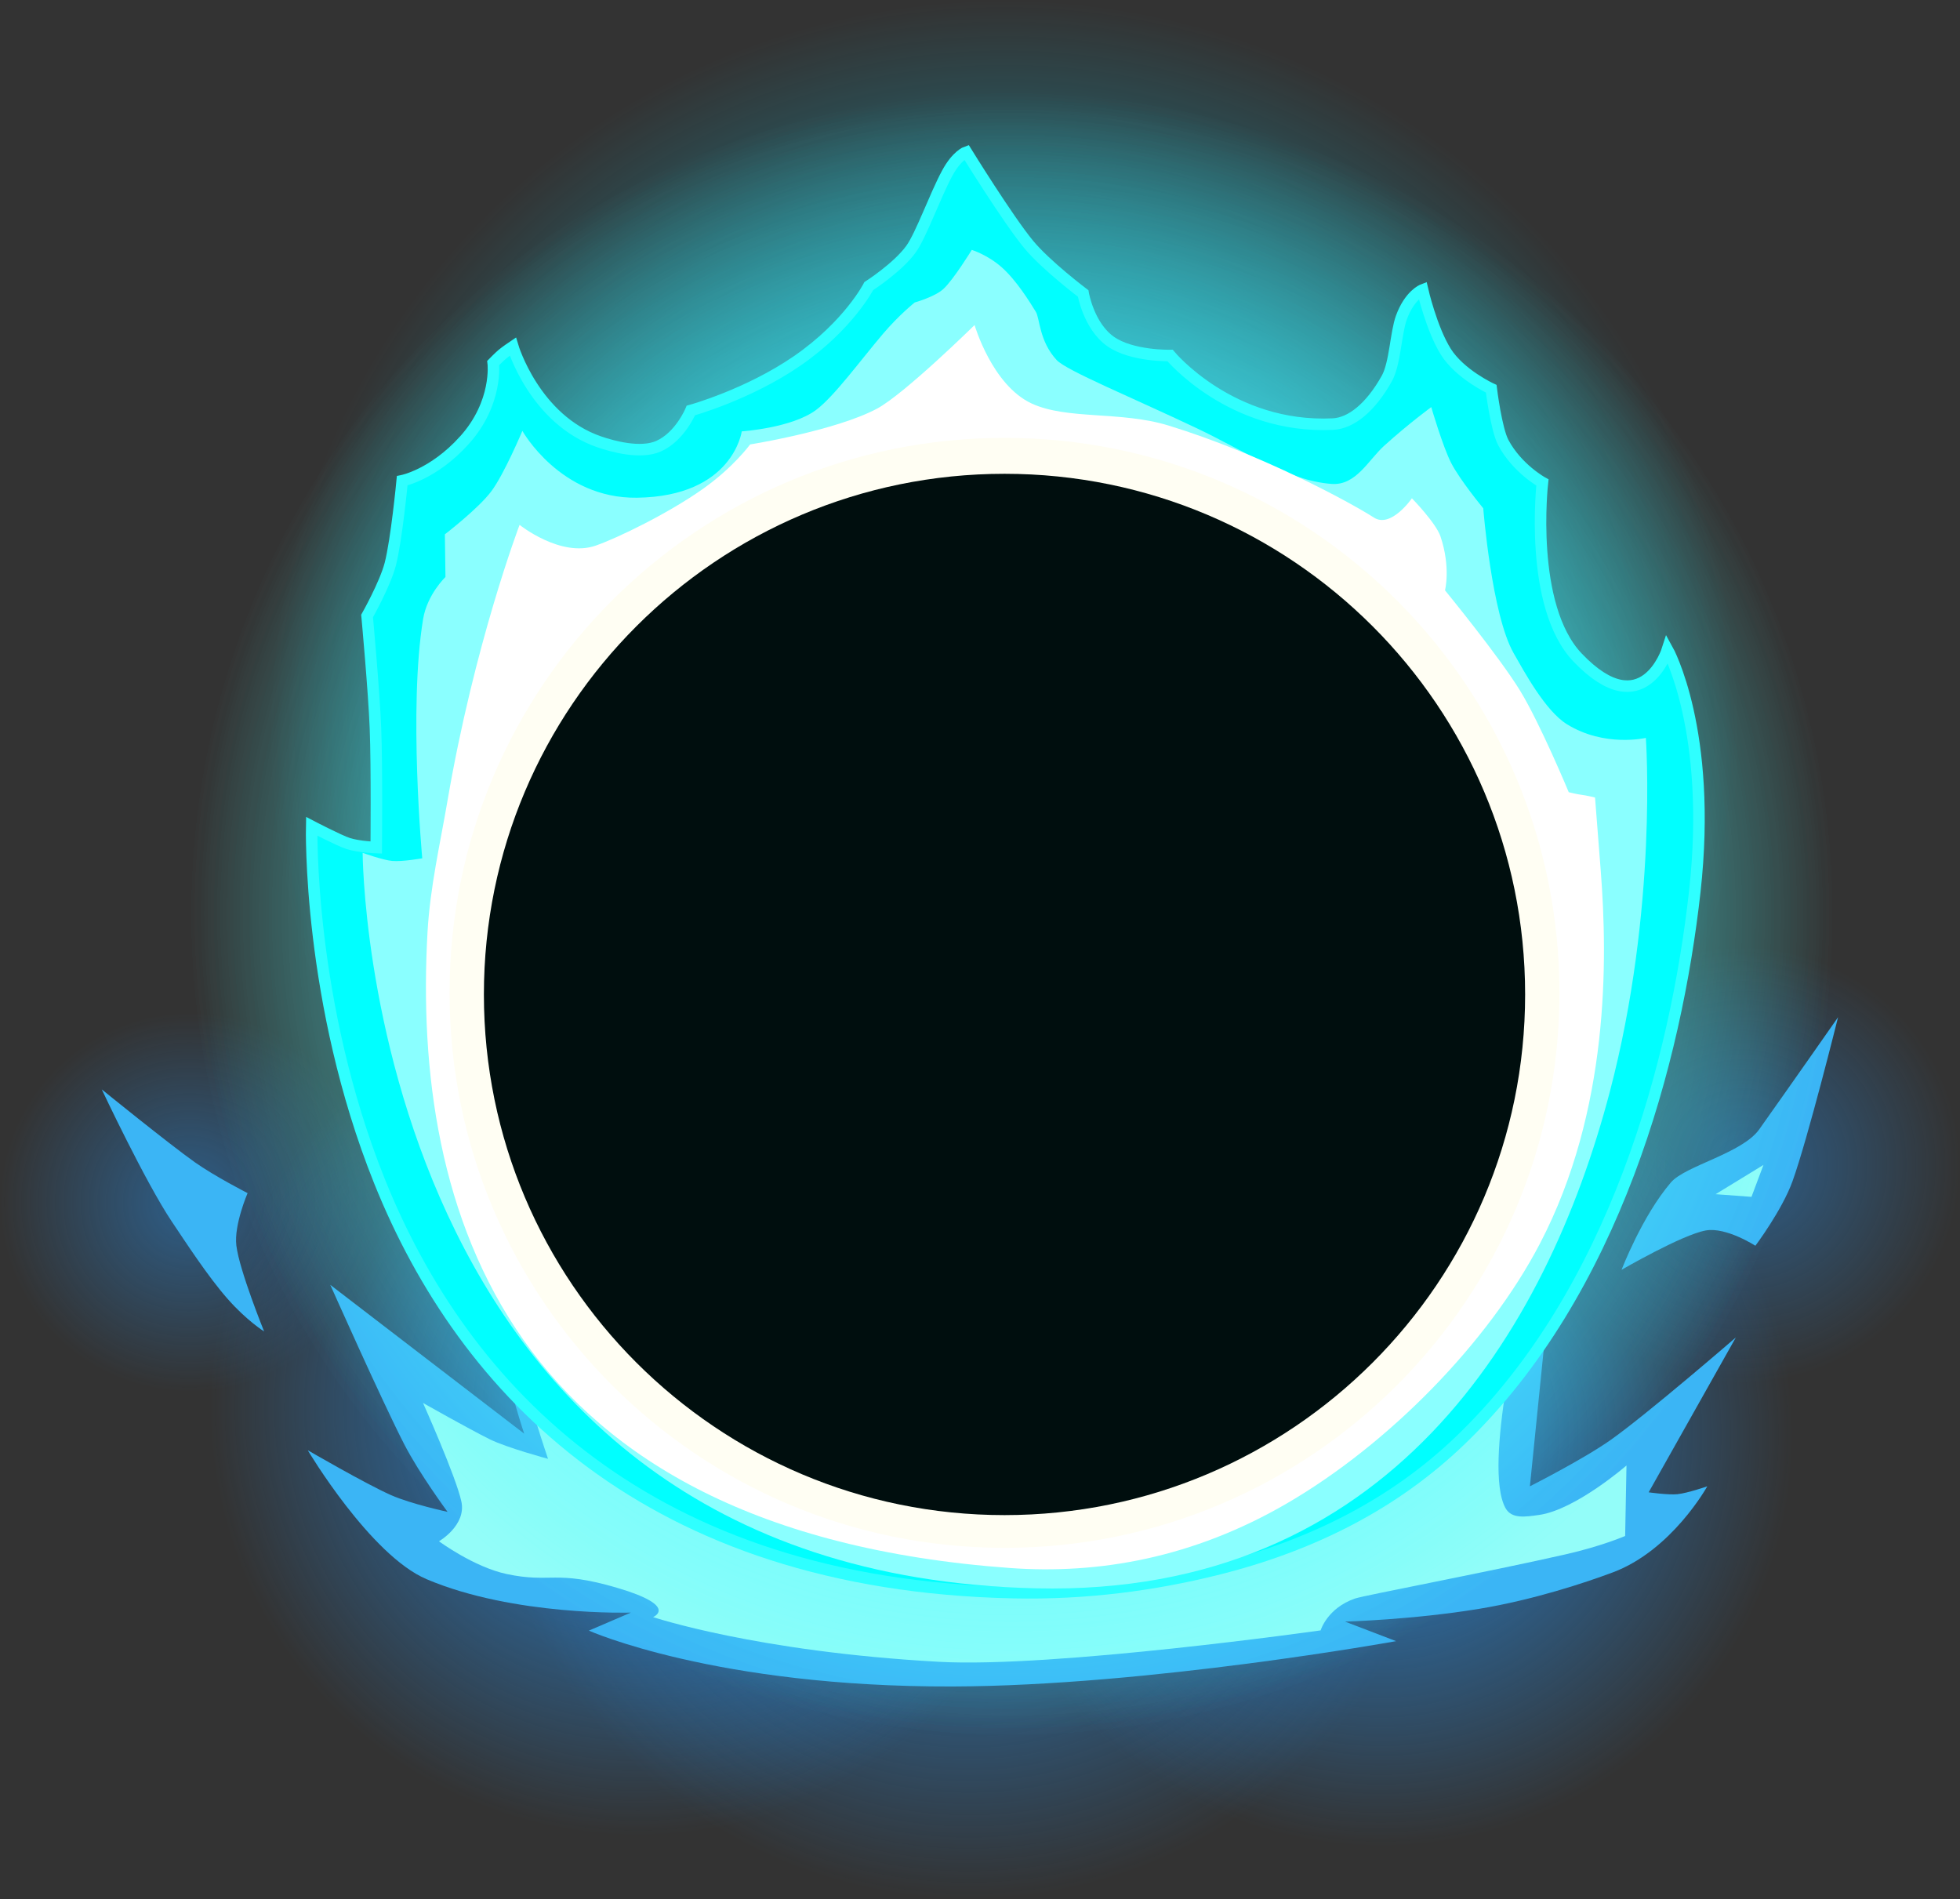 <svg version="1.1" xmlns="http://www.w3.org/2000/svg" xmlns:xlink="http://www.w3.org/1999/xlink" width="425.251" height="412.052" viewBox="0,0,425.251,412.052"><rect x="0" y="0" width="425.251" height="412.052" fill="#333333" stroke="none"/><defs><radialGradient cx="460.017" cy="216.985" r="47.292" gradientUnits="userSpaceOnUse" id="color-1"><stop offset="0" stop-color="#2796f6" stop-opacity="0.439"/><stop offset="1" stop-color="#2796f6" stop-opacity="0"/></radialGradient><radialGradient cx="123.171" cy="225.085" r="41.113" gradientUnits="userSpaceOnUse" id="color-2"><stop offset="0" stop-color="#2796f6" stop-opacity="0.439"/><stop offset="1" stop-color="#2796f6" stop-opacity="0"/></radialGradient><radialGradient cx="292.337" cy="271.277" r="105.031" gradientUnits="userSpaceOnUse" id="color-3"><stop offset="0" stop-color="#2796f6" stop-opacity="0.847"/><stop offset="1" stop-color="#2796f6" stop-opacity="0"/></radialGradient><radialGradient cx="381.701" cy="275.469" r="89.365" gradientUnits="userSpaceOnUse" id="color-4"><stop offset="0" stop-color="#2796f6" stop-opacity="0.847"/><stop offset="1" stop-color="#2796f6" stop-opacity="0"/></radialGradient><radialGradient cx="220.479" cy="269.586" r="92.895" gradientUnits="userSpaceOnUse" id="color-5"><stop offset="0" stop-color="#2796f6" stop-opacity="0.847"/><stop offset="1" stop-color="#2796f6" stop-opacity="0"/></radialGradient><radialGradient cx="301.608" cy="162.562" r="178.392" gradientUnits="userSpaceOnUse" id="color-6"><stop offset="0" stop-color="#00ffff"/><stop offset="1" stop-color="#00ffff" stop-opacity="0"/></radialGradient><radialGradient cx="299.979" cy="123.641" r="159.385" gradientUnits="userSpaceOnUse" id="color-7"><stop offset="0" stop-color="#00daff"/><stop offset="1" stop-color="#00daff" stop-opacity="0"/></radialGradient><radialGradient cx="301.608" cy="162.562" r="178.392" gradientUnits="userSpaceOnUse" id="color-8"><stop offset="0" stop-color="#8affff"/><stop offset="1" stop-color="#8affff" stop-opacity="0"/></radialGradient></defs><g transform="translate(-82.057,35.744)"><g data-paper-data="{&quot;isPaintingLayer&quot;:true}" fill-rule="nonzero" stroke-linejoin="miter" stroke-miterlimit="10" stroke-dasharray="" stroke-dashoffset="0" style="mix-blend-mode: normal"><g stroke-width="0"><path d="M412.725,216.985c0,-26.118 21.173,-47.292 47.292,-47.292c26.118,0 47.292,21.173 47.292,47.292c0,26.118 -21.173,47.292 -47.292,47.292c-26.118,0 -47.292,-21.173 -47.292,-47.292z" fill="url(#color-1)" stroke="#000000" stroke-linecap="butt"/><path d="M82.057,225.085c0,-22.706 18.407,-41.113 41.113,-41.113c22.706,0 41.113,18.407 41.113,41.113c0,22.706 -18.407,41.113 -41.113,41.113c-22.706,0 -41.113,-18.407 -41.113,-41.113z" fill="url(#color-2)" stroke="#000000" stroke-linecap="butt"/><path d="M187.306,271.277c0,-58.007 47.024,-105.031 105.031,-105.031c58.007,0 105.031,47.024 105.031,105.031c0,58.007 -47.024,105.031 -105.031,105.031c-58.007,0 -105.031,-47.024 -105.031,-105.031z" fill="url(#color-3)" stroke="#000000" stroke-linecap="butt"/><path d="M292.337,275.469c0,-49.355 40.01,-89.365 89.365,-89.365c49.355,0 89.365,40.01 89.365,89.365c0,49.355 -40.01,89.365 -89.365,89.365c-49.355,0 -89.365,-40.01 -89.365,-89.365z" fill="url(#color-4)" stroke="#000000" stroke-linecap="butt"/><path d="M127.584,269.586c0,-51.304 41.59,-92.895 92.895,-92.895c51.304,0 92.895,41.59 92.895,92.895c0,51.304 -41.59,92.895 -92.895,92.895c-51.304,0 -92.895,-41.59 -92.895,-92.895z" fill="url(#color-5)" stroke="#000000" stroke-linecap="butt"/><g fill="#3bb5f5" stroke-linecap="round"><path d="M195.788,275.288c0,0 -3.393,-10.187 -4.105,-15.876c-0.702,-5.616 -0.135,-18.044 -0.135,-18.044c0,0 11.505,9.998 18.299,13.82c7.108,3.998 23.449,9.664 23.449,9.664c0,0 4.796,-25.425 7.905,-37.248c2.974,-11.312 10.36,-32.224 10.36,-32.224c0,0 21.738,24.561 32.702,35.47c10.663,10.61 32.204,29.11 32.204,29.11c0,0 14.603,-16.829 20.391,-26.583c5.949,-10.025 14.834,-32.777 14.834,-32.777c0,0 13.312,25.973 17.75,36.742c3.482,8.45 6.712,22.619 6.712,22.619c0,0 12.697,-5.927 19.532,-10.347c7.553,-4.884 23.847,-17.703 23.847,-17.703l-5.545,54.795c0,0 11.635,-5.883 17.608,-10.117c7.997,-5.669 27.076,-22.172 27.076,-22.172l-18.917,33.594c0,0 4.263,0.608 6.239,0.406c2.233,-0.229 6.482,-1.71 6.482,-1.71c0,0 -7.673,13.887 -20.514,18.682c-6.035,2.254 -17.194,5.957 -29.034,7.908c-14.332,2.362 -29.056,2.763 -29.056,2.763l11.089,4.24c0,0 -53.699,9.71 -96.234,9.835c-51.456,0.151 -78.913,-12.118 -78.913,-12.118l9.132,-3.914c0,0 -25.34,0.814 -44.327,-7.239c-12.235,-5.189 -25.797,-27.986 -25.797,-27.986c0,0 12.623,7.339 18.097,9.753c4.401,1.94 12.236,3.62 12.236,3.62c0,0 -6.068,-8.221 -9.35,-14.576c-4.687,-9.073 -16.09,-34.674 -16.09,-34.674z" stroke="none"/><path d="M104.137,200.598c0,0 14.356,11.654 20.17,15.79c4.19,2.981 11.467,6.715 11.467,6.715c0,0 -2.975,6.876 -2.439,11.356c0.641,5.363 6.027,18.65 6.027,18.65c0,0 -3.737,-2.317 -7.914,-7.06c-4.294,-4.876 -9.072,-12.243 -12.111,-16.774c-5.735,-8.549 -15.2,-28.678 -15.2,-28.678z" stroke="#000000"/><path d="M433.883,239.737c0,0 4.437,-11.645 10.709,-18.963c3.116,-3.636 15.452,-6.286 19.163,-11.517c7.047,-9.935 17.095,-24.314 17.095,-24.314c0,0 -6.583,26.46 -9.891,35.603c-2.276,6.291 -8.047,13.973 -8.047,13.973c0,0 -6.336,-4.112 -10.773,-3.315c-5.136,0.923 -18.255,8.533 -18.255,8.533z" stroke="#000000"/></g><path d="M200.962,280.747c0,0 -4.97,-14.535 -5.691,-20.14c-0.544,-4.226 -0.276,-10.251 -0.276,-10.251c0,0 12.159,9.12 18.746,12.76c6.142,3.395 22.997,9.841 22.997,9.841c0,0 4.82,-24.76 7.651,-36.084c2.637,-10.549 8.795,-29.698 8.795,-29.698c0,0 19.558,21.711 29.803,31.88c10.1,10.025 34.701,30.437 34.701,30.437c0,0 12.842,-14.979 18.373,-23.753c5.907,-9.37 16.015,-30.798 16.015,-30.798c0,0 8.612,16.378 12.149,25.171c3.476,8.639 8.893,27.134 8.893,27.134c0,0 11.911,-4.503 17.853,-7.715c7.066,-3.819 21.761,-13.695 21.761,-13.695c0,0 -9.058,36.466 -4.039,45.586c1.338,2.431 4.365,1.899 7.238,1.504c7.905,-1.087 19.017,-10.737 19.017,-10.737l-0.289,15.291c0,0 -4.983,2.186 -12.988,4.005c-16.696,3.794 -43.636,8.89 -45.581,9.555c-6.073,2.077 -7.501,6.924 -7.501,6.924c0,0 -57.897,8.196 -82.853,6.814c-39.594,-2.192 -61.983,-9.699 -61.983,-9.699c0,0 5.734,-2.371 -7.79,-6.347c-13.524,-3.977 -14.317,-0.937 -24.003,-3.001c-7.087,-1.51 -14.658,-7.097 -14.658,-7.097c0,0 5.952,-3.442 4.864,-8.599c-1.123,-5.32 -8.326,-21.407 -8.326,-21.407c0,0 9.986,5.655 14.469,7.871c3.753,1.855 12.651,4.247 12.651,4.247z" fill="#93fdf9" stroke="#000000" stroke-linecap="round"/><path d="M464.666,216.985l-2.597,6.924l-7.79,-0.577z" fill="#93fdf9" stroke="#000000" stroke-linecap="round"/></g><path d="M123.215,162.562c0,-98.523 79.869,-178.392 178.392,-178.392c98.523,0 178.392,79.869 178.392,178.392c0,98.523 -79.869,178.392 -178.392,178.392c-98.523,0 -178.392,-79.869 -178.392,-178.392z" fill="url(#color-6)" stroke="none" stroke-width="0" stroke-linecap="butt"/><path d="M140.593,123.641c0,-88.026 71.359,-159.385 159.385,-159.385c88.026,0 159.385,71.359 159.385,159.385c0,88.026 -71.359,159.385 -159.385,159.385c-88.026,0 -159.385,-71.359 -159.385,-159.385z" fill="url(#color-7)" stroke="none" stroke-width="0" stroke-linecap="butt"/><path d="M123.215,162.562c0,-98.523 79.869,-178.392 178.392,-178.392c98.523,0 178.392,79.869 178.392,178.392c0,98.523 -79.869,178.392 -178.392,178.392c-98.523,0 -178.392,-79.869 -178.392,-178.392z" fill="url(#color-8)" stroke="none" stroke-width="0" stroke-linecap="butt"/><g stroke-linecap="round"><path d="M182.784,59.798c7.371,-8.166 6.284,-16.789 6.284,-16.789c0,0 1.3,-1.332 2.011,-1.926c0.707,-0.59 2.244,-1.626 2.244,-1.626c0,0 4.73,15.857 18.795,20.673c2.861,0.98 8.917,2.66 12.829,0.923c4.675,-2.076 7.009,-7.744 7.009,-7.744c0,0 12.424,-3.416 23.099,-10.784c11.157,-7.7 15.494,-16.198 15.494,-16.198c0,0 6.289,-4.034 9.166,-8.023c2.206,-3.059 5.219,-11.611 7.874,-16.509c2.083,-3.842 4.134,-4.547 4.134,-4.547c0,0 8.987,14.549 13.512,20.026c3.791,4.588 11.828,10.646 11.828,10.646c0,0 1.199,7.074 5.961,10.423c4.608,3.24 12.899,3.039 12.899,3.039c0,0 13.202,15.95 35.336,14.879c3.873,-0.187 8.129,-3.5 11.702,-9.913c1.792,-3.217 1.93,-9.873 3.159,-13.224c1.789,-4.88 4.585,-5.969 4.585,-5.969c0,0 1.937,8.444 5.047,13.408c3.075,4.907 9.851,8.034 9.851,8.034c0,0 1.079,8.785 2.619,11.674c3.02,5.665 8.487,8.663 8.487,8.663c0,0 -3.077,26.788 7.655,37.997c14.232,14.865 19.479,-1.748 19.479,-1.748c0,0 9.804,17.585 5.924,52.486c-4.06,36.519 -17.275,86.843 -50.935,119.129c-13.946,13.377 -31.598,22.714 -53.181,28.026c-13.111,3.227 -27.679,5.286 -43.73,4.947c-79.229,-1.676 -119.259,-43.8 -137.514,-89.22c-15.636,-38.903 -14.724,-77.031 -14.724,-77.031c0,0 6.052,3.149 7.953,3.747c2.344,0.737 6.053,0.869 6.053,0.869c0,0 0.165,-17.39 -0.17,-25.863c-0.327,-8.268 -1.816,-24.378 -1.816,-24.378c0,0 3.902,-6.899 5.029,-11.237c1.366,-5.262 2.589,-18.103 2.589,-18.103c0,0 6.732,-1.3 13.462,-8.755z" fill="#00ffff" stroke="#2fffff" stroke-width="2.5"/><path d="M173.671,150.457c0,0 -3.006,-32.559 0.183,-51.884c0.885,-5.365 4.854,-9.136 4.854,-9.136l-0.13,-9.259c0,0 7.252,-5.561 10.083,-9.339c2.774,-3.702 6.734,-13.105 6.734,-13.105c0,0 8.226,14.724 24.859,14.502c20.834,-0.279 22.739,-14.395 22.739,-14.395c0,0 10.855,-0.72 16.114,-4.639c3.96,-2.95 9.706,-10.849 14.525,-16.52c3.497,-4.116 6.89,-6.806 6.89,-6.806c0,0 4.361,-1.215 6.215,-2.924c2.209,-2.035 6.163,-8.48 6.163,-8.48c0,0 3.466,1.067 6.551,3.824c3.163,2.826 5.966,7.371 7.351,9.613c0.863,1.397 0.713,6.364 4.528,10.473c2.101,2.263 16.284,8.09 30.464,14.818c10.316,4.895 19.641,11.324 29.15,12.041c5.329,0.402 7.991,-5.18 11.447,-8.296c5.44,-4.906 10.199,-8.368 10.199,-8.368c0,0 2.489,8.553 4.325,12.125c1.92,3.736 6.954,9.821 6.954,9.821c0,0 1.828,23.101 6.601,31.444c2.226,3.89 6.847,12.495 11.554,15.409c8.214,5.083 17.126,2.963 17.126,2.963c0,0 2.667,36.927 -7.847,76.881c-13.612,51.728 -47.939,109.401 -124.462,107.619c-145.642,-3.392 -146.102,-159.558 -146.102,-159.558c0,0 4.369,1.569 6.397,1.754c2.257,0.206 6.532,-0.575 6.532,-0.575z" fill="#8affff" stroke="#ff0000" stroke-width="0"/><path d="M194.791,78.127c0,0 8.919,7.15 16.509,4.501c4.736,-1.653 15.741,-6.974 23.311,-12.34c6.621,-4.694 10.195,-9.614 10.195,-9.614c0,0 18.507,-2.96 27.498,-7.742c5.947,-3.163 21.203,-18.158 21.203,-18.158c0,0 3.775,13.02 12.369,17.014c7.709,3.582 19.309,1.602 29.713,4.789c20.124,6.165 39.594,16.77 44.555,19.965c3.72,2.396 8.248,-4.182 8.248,-4.182c0,0 5.216,5.341 6.206,8.288c2.261,6.732 0.974,11.678 0.974,11.678c0,0 11.712,14.299 16.268,21.731c4.387,7.156 10.579,22.065 10.579,22.065c0,0 1.827,0.463 2.765,0.567c0.967,0.107 2.941,0.586 2.941,0.586c0,0 0.482,6.148 1.247,16.003c1.487,19.178 1.898,51.832 -13.197,80.763c-11.25,21.562 -32.853,43.526 -54.808,56.32c-20.452,11.918 -40.963,15.471 -60.187,14.072c-109.501,-7.967 -129.757,-77.904 -126.365,-137.949c0.553,-9.792 2.765,-19.3 4.292,-28.255c5.838,-34.245 15.683,-60.104 15.683,-60.104z" fill="#ffffff" stroke="#ffff00" stroke-width="0"/></g><path d="M179.597,179.653c0,-66.496 53.906,-120.401 120.401,-120.401c66.496,0 120.401,53.906 120.401,120.401c0,66.496 -53.906,120.401 -120.401,120.401c-66.496,0 -120.401,-53.906 -120.401,-120.401z" fill="#fffef3" stroke="#000000" stroke-width="0" stroke-linecap="butt"/><path d="M187.045,180c0,-62.383 50.571,-112.955 112.955,-112.955c62.383,0 112.955,50.571 112.955,112.955c0,62.383 -50.571,112.955 -112.955,112.955c-62.383,0 -112.955,-50.571 -112.955,-112.955z" fill="#000e0e" stroke="#000000" stroke-width="0" stroke-linecap="butt"/></g></g></svg>